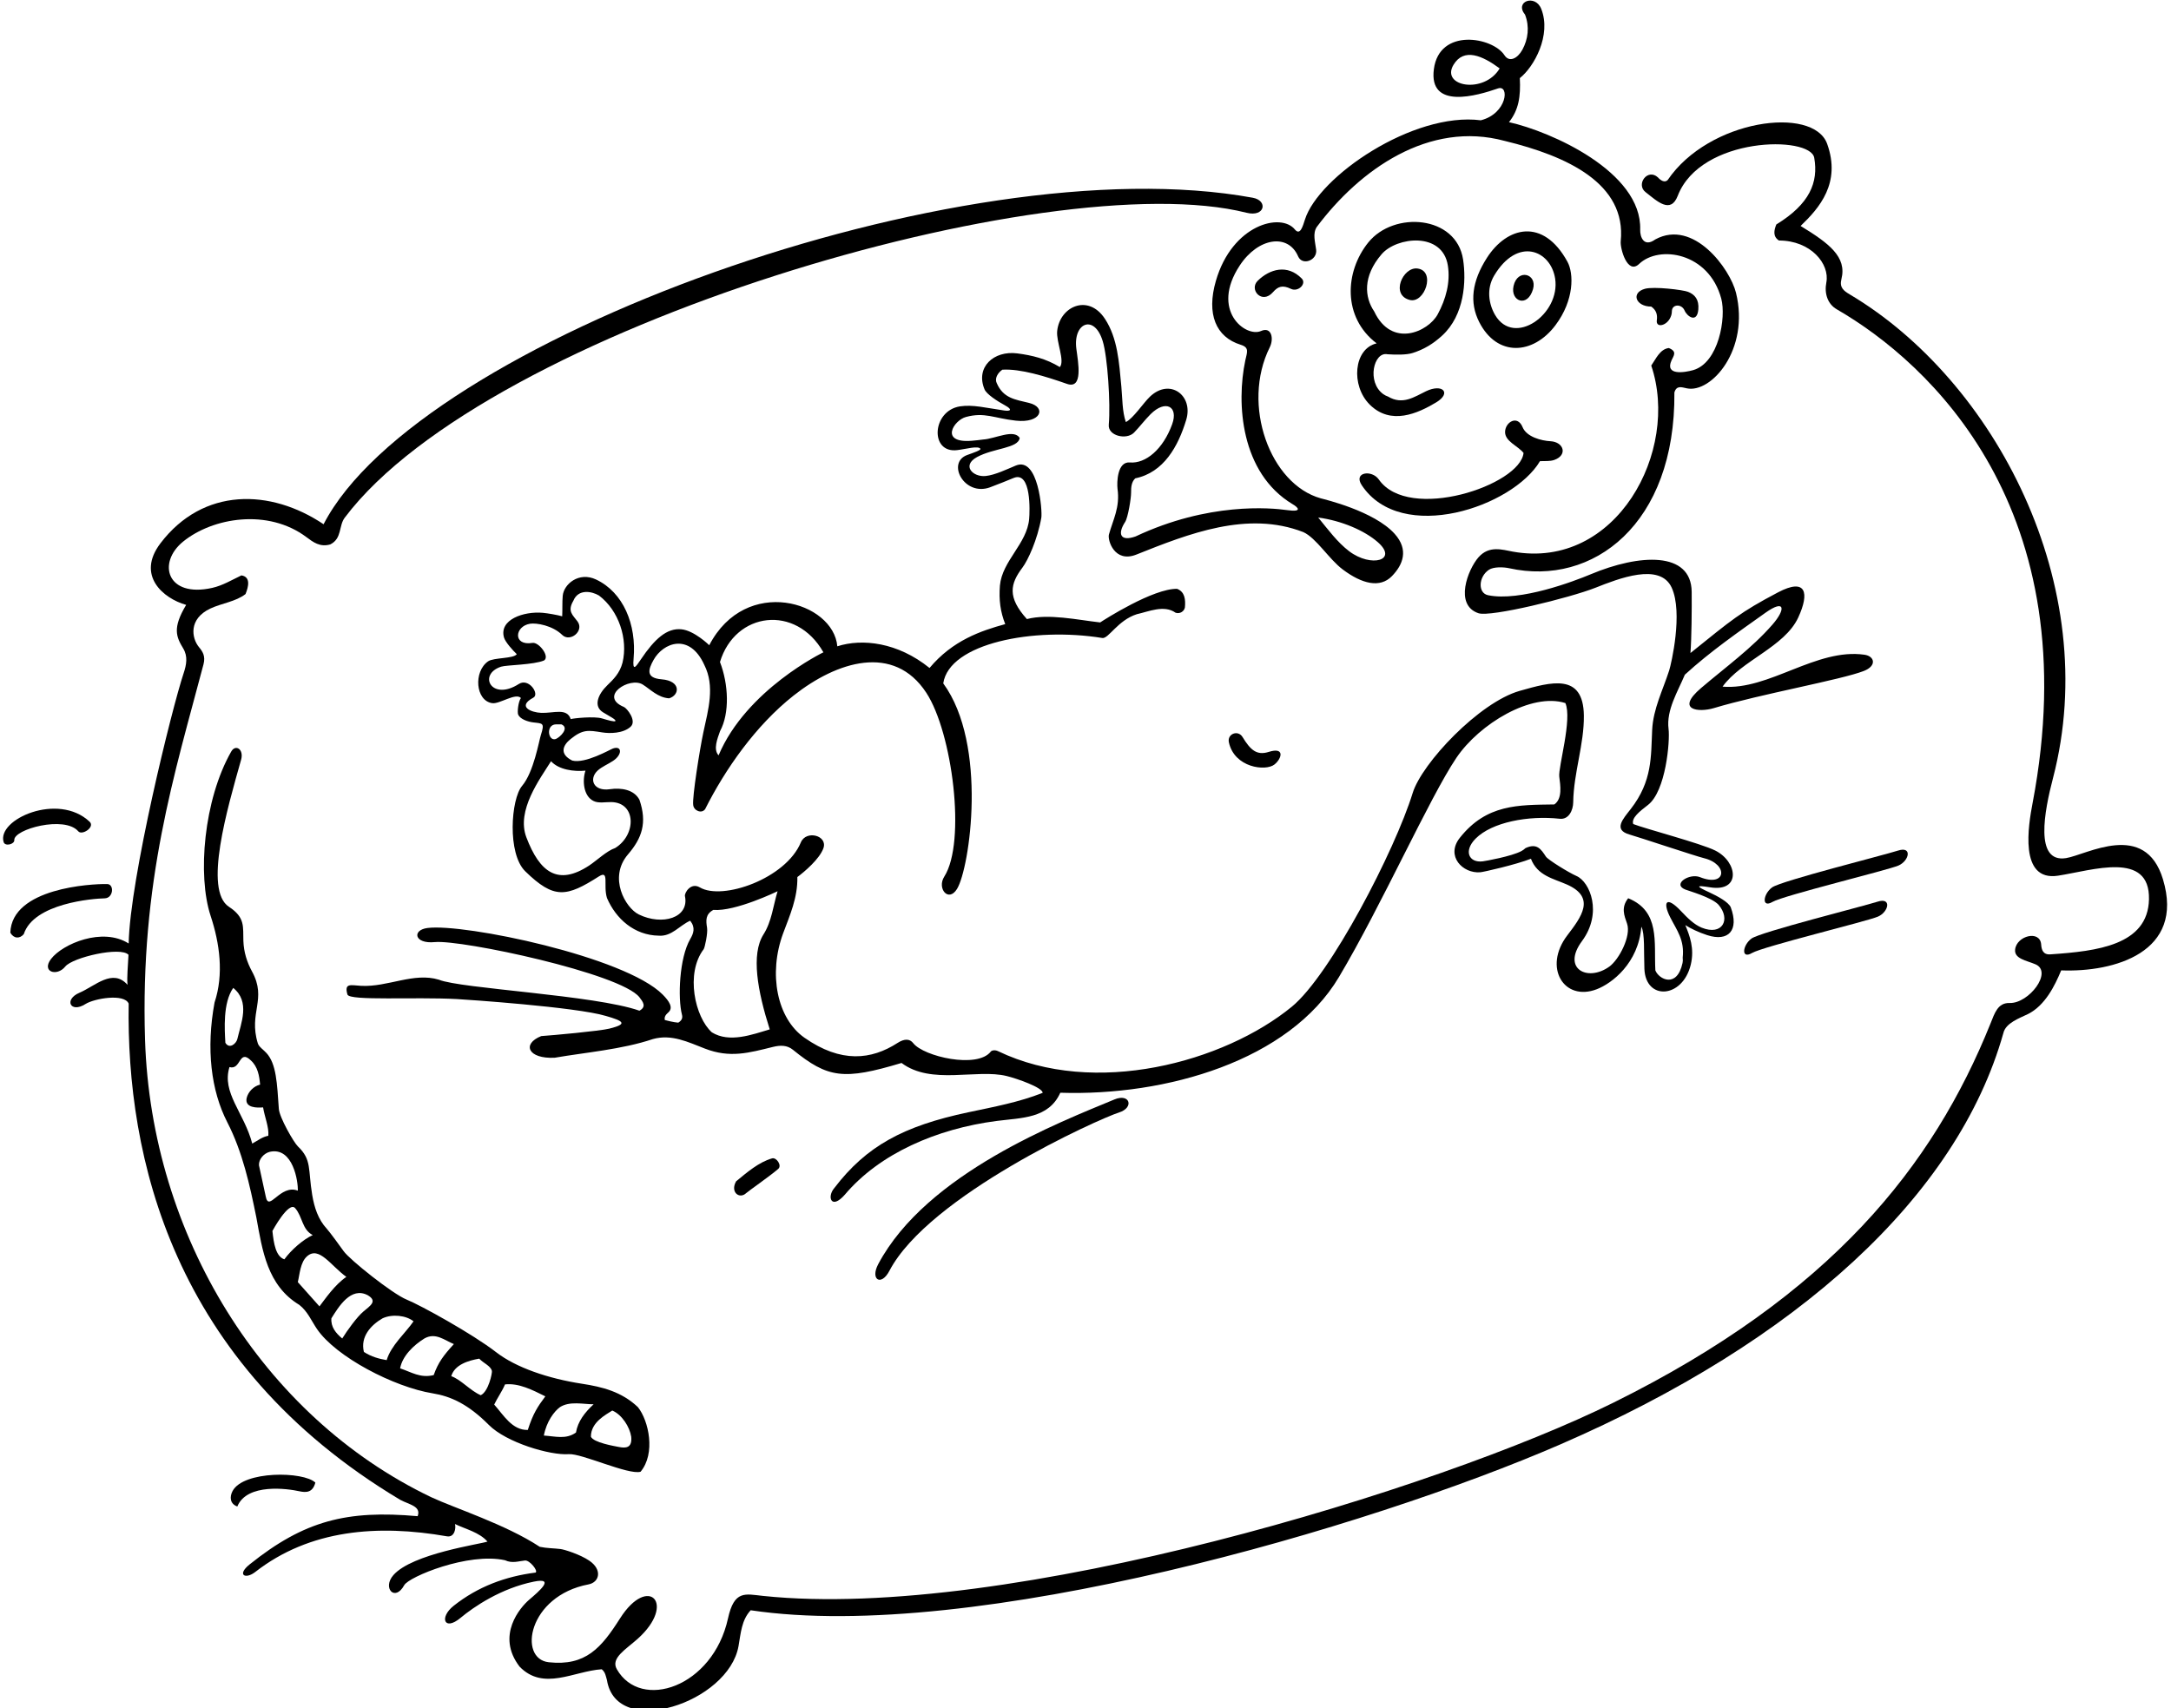 <?xml version="1.0" encoding="UTF-8"?>
<svg xmlns="http://www.w3.org/2000/svg" xmlns:xlink="http://www.w3.org/1999/xlink" width="521pt" height="410pt" viewBox="0 0 521 410" version="1.1">
<g id="surface1">
<path style=" stroke:none;fill-rule:nonzero;fill:rgb(0%,0%,0%);fill-opacity:1;" d="M 3.43 201.625 C 3.254 199.02 15.508 195.672 18.793 199.523 C 19.68 200.566 22.883 198.508 21.504 197.211 C 13.93 190.062 -0.859 196.676 0.879 202.117 C 1.227 203.207 3.496 202.617 3.43 201.625 "/>
<path style=" stroke:none;fill-rule:nonzero;fill:rgb(0%,0%,0%);fill-opacity:1;" d="M 25.715 212.172 C 21.844 212.098 2.836 213.129 2.477 223.844 C 3.281 225.277 4.715 225.367 5.703 224.199 C 8.102 216.766 22.359 215.652 25.117 215.602 C 27.219 215.562 27.477 212.207 25.715 212.172 "/>
<path style=" stroke:none;fill-rule:nonzero;fill:rgb(0%,0%,0%);fill-opacity:1;" d="M 519.074 211.039 C 514.785 196.805 500.73 205.168 495.805 205.949 C 488.172 207.156 490.621 194.645 492.688 186.723 C 504.699 140.617 478.672 91.289 443.879 70.641 C 442.395 69.762 441.406 68.969 441.906 66.988 C 443.258 61.648 438.945 58.398 432.109 54.23 C 436.605 49.938 441.867 43.914 438.48 34.516 C 435.164 25.32 410.121 28.621 400.211 43.211 C 399.492 43.926 398.508 43.297 397.879 42.582 C 395.398 40.293 392.523 44.254 394.891 46.102 C 397.672 48.273 400.914 51.438 402.629 46.992 C 408.137 32.711 434.438 32.492 435.383 37.871 C 436.418 43.777 434.293 48.969 426.285 53.871 C 425.746 55.215 425.387 56.738 426.91 57.723 C 434.574 57.723 439.148 63.352 438.289 67.789 C 437.773 70.441 438.586 72.961 440.797 74.238 C 462.977 87.047 501.223 122.145 487.781 192.754 C 486.797 197.93 484.426 211.633 493.898 210.164 C 502.211 208.883 515.973 204.141 515.715 215.844 C 515.469 226.855 503.199 228.285 492.141 229.039 C 490.328 229.215 489.926 227.98 489.844 226.703 C 489.602 223.113 483.93 224.586 483.59 227.898 C 483.359 230.113 486.289 230.508 488.465 231.43 C 492.727 233.242 486.895 240.867 482.27 240.723 C 479.426 240.633 478.676 243.188 477.691 245.625 C 463.938 279.824 439.488 310.785 387.066 336.703 C 345.438 357.289 241.758 389.172 183.113 383.02 C 178.82 382.57 176.211 381.574 174.703 388.438 C 171.078 404.957 153.777 410.703 148.02 400.602 C 146.504 397.941 150.188 395.871 153.035 393.316 C 162.434 384.883 155.57 377.766 148.801 388.414 C 144.324 395.449 140.582 399.906 131.691 398.941 C 124.254 398.137 126.703 383.016 141.223 380.258 C 143.852 379.758 144.629 376.738 141.406 374.555 C 139.172 373.039 135.406 371.875 134.512 371.77 C 132.871 371.57 131.215 371.594 129.527 371.234 C 121.375 365.859 109.102 361.961 103.453 359.316 C 62.863 339.867 36.289 296.324 34.809 249.574 C 33.598 211.512 41.938 185.625 48.84 159.426 C 49.363 157.438 48.598 156.332 47.75 155.309 C 45.98 153.168 45.191 148.531 50.488 146.047 C 53.203 144.773 56.57 144.406 58.922 142.574 C 59.664 140.762 60.18 138.453 57.938 138.094 C 55.652 139.176 53.457 140.523 50.938 141.09 C 40.051 143.543 37.656 135.094 43.949 129.98 C 51.109 124.168 64.336 122.023 73.52 128.898 C 75.148 130.117 76.793 131.379 79.262 130.66 C 82.129 129.227 81.234 126.18 82.758 124.207 C 117.047 78.719 252.09 39.188 299.148 51.062 C 303.574 52.176 304.348 48.141 300.656 47.461 C 230.621 34.594 100.363 81.859 77.652 125.82 C 64.93 117.277 48.773 116.906 38.512 130.383 C 32.648 138.086 39.137 143.625 44.676 145.176 C 41.305 150.777 42.32 152.879 43.98 155.648 C 45.102 157.523 44.758 159.523 44.078 161.547 C 41.27 169.926 31.184 210.863 30.879 226.441 C 24.621 222.445 15.031 226.52 12.254 230.141 C 9.875 233.246 13.652 234.461 15.664 231.969 C 17.434 229.773 28.953 227.09 30.836 229.152 C 30.723 231.727 30.41 234.66 30.609 236.363 C 27.043 232.32 22.82 236.664 19.082 238.254 C 15.254 239.879 16.906 243.266 20.508 240.969 C 22.57 239.652 29.805 238.359 30.879 240.867 C 30.32 277.285 41.059 327.078 96.02 359.945 C 98.168 361.109 101.125 361.469 100.23 363.887 C 83.234 362.375 73.043 364.941 59.914 375.453 C 56.762 377.977 58.871 379.133 61.258 377.273 C 74.336 367.082 90.656 365.809 107.309 368.727 C 109.102 368.996 109.461 366.754 109.188 365.77 C 111.789 367.023 115.016 367.738 116.984 369.98 C 115.281 370.605 98.953 372.867 94.41 378.023 C 91.695 381.105 94.766 384.539 97.012 380.441 C 98.117 378.43 112.402 372.508 121.195 374.461 C 122.938 375.281 124.508 374.664 125.996 374.523 C 127.113 374.418 129.172 376.969 128.543 377.418 C 121.289 378.336 114.66 380.801 108.863 385.398 C 105.359 388.18 106.605 391.551 110.488 388.316 C 113.734 385.609 120.219 381.203 128.098 379.598 C 133.387 378.516 129.348 381.922 126.984 383.945 C 124.887 385.738 118.949 392.516 124.691 399.996 C 130.426 405.91 137.684 401.07 144.402 400.625 C 145.297 401.34 145.387 402.324 145.656 403.223 C 147.957 417.484 174.816 408.664 177.23 395.074 C 177.773 392.023 177.945 388.828 180.152 386.465 C 233.637 394.449 328.465 366.605 374.371 346.695 C 431.324 321.996 469.73 287.129 480.777 247.93 C 481.34 245.516 484.59 244.383 486.676 243.375 C 490.797 241.312 493.125 236.566 494.648 232.891 C 507.363 233.387 524.359 228.57 519.074 211.039 "/>
<path style=" stroke:none;fill-rule:nonzero;fill:rgb(0%,0%,0%);fill-opacity:1;" d="M 54.559 269.371 C 58.195 276.438 59.93 284.324 61.523 292.207 C 62.957 300.094 64.121 308.516 71.828 313.172 C 73.84 314.746 74.723 316.992 76.074 318.973 C 80.652 325.684 94.559 332.891 103.824 334.402 C 108.113 335.098 112.309 336.949 117.324 341.996 C 121.512 346.211 132.023 349.332 136.5 349 C 139.543 348.773 150.789 354.047 153.723 353.223 C 157.395 348.836 155.691 340.996 153.094 337.723 C 149.172 333.996 144.512 332.844 139.672 332.102 C 131.605 330.867 123.809 328.219 119.055 324.523 C 113.434 320.16 100.938 313.258 97.598 311.91 C 94.176 310.527 83.949 302.355 82.473 300.289 C 81.801 299.344 79.16 295.699 78.41 294.887 C 76.359 292.668 75.43 289.82 74.922 286.777 C 73.891 280.586 74.863 278.359 71.496 275.145 C 70.5 274.195 67.066 268.207 66.918 266.145 C 66.484 260.004 66.336 255.32 63.934 252.719 C 63.18 251.898 62.133 251.246 61.871 250.402 C 59.59 242.98 64.148 239.879 60.484 233.156 C 59.27 230.926 58.5 228.512 58.406 225.812 C 58.285 222.441 58.902 220.219 54.938 217.629 C 48.828 213.633 54.531 194.121 57.859 182.348 C 58.574 179.816 56.531 178.539 55.488 180.375 C 48.883 191.965 47.344 210.113 50.551 219.824 C 52.719 226.391 53.754 233.801 51.488 240.598 C 49.445 251.684 50.617 261.719 54.559 269.371 Z M 146.934 338.531 C 149.262 339.516 151.121 342.473 151.48 344.801 C 151.754 347.543 150.184 347.602 148.512 347.273 C 147.453 347.066 142.43 346.234 141.805 344.801 C 141.805 341.309 145.434 339.516 146.934 338.531 Z M 134.367 337.723 C 136.695 336.199 140.035 337.031 142.453 337.031 C 140.348 338.977 138.668 341.129 138.219 343.816 C 135.801 345.52 133.293 344.715 130.516 344.535 C 131.141 341.172 133 338.73 134.367 337.723 Z M 121.195 332.258 C 124.512 331.898 127.758 333.582 130.871 335.125 C 129.016 337.613 127.938 339.223 126.66 343.191 C 122.898 343.281 120.84 339.605 118.598 337.098 C 119.293 335.598 120.48 333.961 121.195 332.258 Z M 115.016 326.078 C 115.938 327.133 117.793 327.801 118.051 329.051 C 118.145 329.496 117.254 333.961 115.371 334.855 C 112.863 333.781 110.621 331.094 108.293 330.285 C 109.102 327.512 112.414 326.523 115.016 326.078 Z M 108.922 322.582 C 106.48 325.246 105.156 326.973 104.082 330.02 C 100.855 330.824 98.684 329.281 96.02 328.406 C 96.555 325.449 99.242 322.852 101.844 321.238 C 104.531 319.715 106.66 321.664 108.922 322.582 Z M 99.242 317.117 C 97.273 319.984 93.867 322.852 92.793 326.434 C 90.957 326.121 89.117 325.629 87.328 324.465 C 86.43 320.789 89.031 318.012 91.809 316.398 C 94.137 315.324 97.453 315.684 99.242 317.117 Z M 88.27 310.867 C 90.672 312.301 88.84 313.383 87.184 314.789 C 85.691 316.051 83.355 319.254 82.129 321.238 C 80.605 319.984 79.352 318.461 79.531 316.398 C 81.234 313.688 84.207 308.688 88.27 310.867 Z M 83.117 306.453 C 80.34 308.336 78.008 311.785 76.664 313.531 L 71.469 307.707 C 71.938 305.809 72.055 302.945 73.688 301.512 C 76.578 298.973 79.34 303.73 83.117 306.453 Z M 75.051 296.418 C 72.723 297.492 69.855 300.004 68.242 302.242 C 66.18 301.547 65.688 298.434 65.375 295.434 C 65.375 295.434 69.316 288.129 70.84 289.969 C 72.633 292.027 72.453 295.074 75.051 296.418 Z M 71.469 285.758 C 67.191 284.121 64.5 291.133 63.762 287.102 L 62.148 279.664 C 62.059 278.23 63.316 276.797 64.746 276.438 C 70.344 275.195 71.578 283.684 71.469 285.758 Z M 60.18 254.484 C 61.883 256.008 62.238 258.25 62.418 260.309 C 60.895 260.668 59.551 262.012 59.191 263.535 C 58.676 265.953 61.801 265.895 63.137 265.773 C 63.492 268.016 64.59 270.57 64.391 272.586 C 62.957 272.855 61.926 273.684 60.535 274.465 C 58.578 267.023 53.148 262.258 55.07 256.098 C 57.848 256.906 57.312 251.707 60.18 254.484 Z M 55.969 237.105 C 60.09 240.418 57.848 245.527 56.953 249.379 C 56.707 250.453 55.07 251.887 54.086 250.273 C 53.906 247.141 53.457 240.688 55.969 237.105 "/>
<path style=" stroke:none;fill-rule:nonzero;fill:rgb(0%,0%,0%);fill-opacity:1;" d="M 71.793 357.895 C 73.551 358.285 75.051 358.199 75.68 355.824 C 72.859 353.105 58.422 352.926 55.809 357.859 C 55.074 359.25 55.164 360.926 56.953 361.559 C 59.285 355.875 69.137 357.305 71.793 357.895 "/>
<path style=" stroke:none;fill-rule:nonzero;fill:rgb(0%,0%,0%);fill-opacity:1;" d="M 291.785 67.426 C 289.492 75.367 291.773 80.906 297.754 82.746 C 299.898 83.406 299.262 84.566 298.852 86.496 C 296.664 96.781 297.723 113.48 310.16 120.98 C 311.586 121.797 312.625 122.961 308.871 122.426 C 304.922 121.863 290.008 120.512 272.5 128.754 C 268.871 130.027 268.117 128.172 270.012 125.27 C 270.684 124.242 271.461 119.594 271.441 118.184 C 271.422 116.906 271.547 115.652 272.441 114.801 C 279.289 113.402 282.758 107.102 284.676 100.738 C 286.434 94.902 280.73 90.648 275.949 95.215 C 274.383 96.711 271.922 100.461 270.18 101.293 C 269.297 98.723 269.367 95.594 269.102 92.75 C 268.559 86.961 268.215 81.16 265.16 76.512 C 261.152 70.41 254.316 73.559 253.703 79.445 C 253.438 81.992 255.613 86.629 254.34 88.098 C 251.035 86.086 247.73 85.285 244.148 84.816 C 238.48 84.07 234.047 88.137 236.27 93.445 C 236.746 94.586 239.176 96.195 241.25 97.328 C 242.969 98.266 242.594 98.754 241.008 98.523 C 236.598 97.891 233.465 97.055 230.383 97.527 C 223.625 98.574 223.086 108.848 229.707 108.031 C 231.941 107.758 234.742 106.91 235.301 107.723 C 235.344 108.066 233.852 108.574 232.117 109.199 C 227.074 111.02 231.406 119.223 237.586 116.957 C 239.672 116.191 241.703 115.336 243.254 114.711 C 247.547 112.965 247.129 122.844 246.98 124.539 C 246.461 130.508 240.508 134.578 239.961 140.535 C 239.691 144.031 240.074 146.832 241.238 149.789 C 235.383 151.395 228.613 153.699 223.07 160.316 C 215.414 154.133 206.887 153.195 200.941 155.117 C 200.023 144.41 178.98 138.004 170.207 154.852 C 170.207 154.852 166.629 151.336 163.52 151.031 C 160.035 150.688 157.094 153.352 153.812 158.234 C 152.566 160.09 151.762 161.277 152.051 158.062 C 152.781 149.891 149.594 142.156 143.027 139.074 C 138.922 137.148 135.281 140.184 135.039 143.031 C 134.91 144.5 134.996 146.348 134.918 147.914 C 133.723 147.578 131.465 147.184 130.246 147.074 C 125.691 146.672 119.715 148.695 120.953 153.012 C 121.262 154.094 123.07 156.105 124.016 157 C 123.289 158.113 118.477 157.785 117.137 158.719 C 113.59 161.184 114.102 168.203 118.141 168.762 C 119.91 169.008 123.77 166.188 125.012 167.523 C 124.375 168.375 124.094 170.945 124.355 171.523 C 124.84 172.578 126.586 173.215 128.008 173.383 C 130.223 173.652 130.766 173.438 129.793 176.422 C 129.355 177.762 128.094 185.312 125.285 188.621 C 122.613 191.773 121.695 204.871 126.051 209.113 C 132.992 215.879 135.934 215.309 143.773 210.312 C 146.273 208.77 144.727 212.426 145.656 215.512 C 147.809 220.527 152.242 224.469 158.066 224.559 C 161.203 224.828 163.129 222.051 165.637 220.977 C 166.949 222.66 166.426 224.027 165.637 225.387 C 163.008 229.922 162.637 239.574 163.652 243.5 C 163.836 244.199 163.73 244.859 162.77 245.438 C 161.605 245.348 160.262 244.988 159.547 244.809 C 159.352 243.98 159.844 243.469 160.395 242.973 C 161.645 241.848 160.609 240.285 159.027 238.691 C 150.023 229.617 111.41 221.578 102.586 222.719 C 98.848 223.199 99.375 226.59 104.328 226.105 C 110.758 225.477 148.977 233.621 153.453 239.344 C 154.258 240.418 155.242 241.582 153.453 242.57 C 142.789 238.805 110.535 237.281 105.336 235.133 C 99.297 233.285 93.098 236.938 86.672 236.602 C 84.254 236.477 82.527 235.805 83.387 238.715 C 84.055 240.246 99.406 239.227 109.641 239.777 C 111.688 239.887 138.219 241.672 145.387 243.824 C 149.711 245.059 150.688 245.762 146.262 246.867 C 143.922 247.453 132.574 248.48 129.887 248.66 C 125.176 250.547 126.707 254.168 133.113 253.859 C 140.281 252.605 149.242 251.887 156.68 249.379 C 161.164 248.121 165.113 250.102 169.184 251.672 C 175.199 253.996 179.703 252.688 185.496 251.262 C 187.234 250.832 188.871 250.801 190.273 251.938 C 198.715 258.797 202.484 259.273 216.352 255.113 C 223.516 260.488 234.344 256.461 241.609 258.254 C 244.035 258.852 250.219 261.004 250.219 262.281 C 244.57 264.531 238.453 265.66 232.395 266.945 C 216.758 270.254 207.902 275.066 200.223 285.129 C 198.406 287.207 199.457 290.465 202.73 286.742 C 211.051 276.879 224.754 270.895 239.203 269.027 C 245.156 268.258 251.66 268.477 254.453 262.258 C 279.887 263.09 309.395 254.551 321.316 234.504 C 331.578 217.258 343.047 191.461 349.504 181.883 C 355.035 173.688 367.566 166.164 375.66 168.738 C 377.355 172.566 373.918 184.086 374.195 186.402 C 374.445 188.465 375.012 191.648 373.016 193.066 C 364.344 193.199 356.758 192.969 350.336 201.07 C 346.855 205.457 351.055 209.707 355.254 209.344 C 356.062 209.277 363.797 207.512 367.395 206.102 C 368.953 210.18 372.789 210.855 376.016 212.281 C 383.082 215.398 379.449 220.121 376.117 224.496 C 370.262 232.191 375.328 240.43 383.172 237.426 C 386.848 236.016 393.195 231.18 393.895 222.41 C 394.754 223.969 394.469 228.598 394.625 232.531 C 394.934 240.188 403.789 239.656 405.754 231.523 C 406.691 227.633 405.492 224.59 404.445 222.027 C 405.68 222.824 407.641 223.77 409.695 224.434 C 414.812 226.09 417.402 223.27 415.34 217.73 C 414.77 216.473 412.203 215.086 410.195 214.156 C 407.137 212.746 406.734 212.367 410.371 212.957 C 417.859 214.168 417.059 206.848 411.625 204.129 C 408.223 202.422 394.633 198.844 391.945 197.77 C 391.445 196.32 393.48 194.734 395.477 193.195 C 399.785 189.871 400.793 177.863 400.422 174.934 C 399.848 170.402 402.664 165.941 404.332 161.93 C 410.516 156.285 417.145 151.715 423.688 147.055 C 428.387 143.711 428.605 146.18 425.34 149.922 C 420.414 155.566 414.148 160.09 408.238 165.121 C 401.949 170.48 407.715 171.023 411.273 169.953 C 422.43 166.594 441.863 163.148 447.273 161.039 C 450.461 159.801 449.875 157.484 447.449 157.137 C 435.859 155.473 424.543 165.727 413.383 164.797 C 417.887 158.504 428.266 155.293 431.547 148.199 C 434.281 142.293 433.473 138.598 426.707 142.16 C 417.473 147.031 415.758 148.637 405.676 156.73 C 405.945 153.371 406.016 146.27 405.973 142.039 C 405.867 132.238 393.422 132.922 381.711 137.84 C 377.785 139.484 364.77 144.438 357.105 142.852 C 354.617 142.34 354.785 138.426 357.32 136.742 C 358.414 136.016 360.77 136.066 362.188 136.379 C 382.246 140.824 402.102 125.809 401.824 94.191 C 402.332 92.434 403.559 92.938 404.824 93.203 C 410.645 94.426 419.961 83.938 416.609 70.277 C 415.191 64.508 406.406 52.488 397.254 57.453 C 394.512 59.449 393.555 56.883 393.613 55.121 C 394.051 41.184 372.059 31.512 362.129 29.32 C 364.461 26.363 364.953 23.207 364.73 18.746 C 368.098 16.109 372.379 8.445 369.867 2.129 C 368.434 -1.484 363.371 0.336 365.984 3.516 C 367.094 6.391 366.727 9.41 365.336 11.945 C 364.199 14.02 362.211 15.059 361.047 13.258 C 358.215 8.883 345.402 6.602 344.102 16.605 C 342.82 26.41 354.5 22.953 359.48 21.227 C 362.328 20.238 361.699 27.277 355.367 28.871 C 339.145 26.789 316.383 42.371 313.152 52.727 C 312.656 54.246 312.047 56.566 310.789 55.125 C 307.449 50.91 295.695 53.879 291.785 67.426 Z M 348.812 15.555 C 351.328 11.363 355.816 13.402 359.891 16.418 C 356.195 22.641 345.672 20.793 348.812 15.555 Z M 172.781 158.883 C 176.422 146.828 191.008 144.953 197.602 156.555 C 197.602 156.555 179.121 165.469 172.445 181.281 C 171.102 179.848 172.18 177.25 172.805 175.461 C 175.137 171.156 174.844 164.215 172.781 158.883 Z M 129.906 171.09 C 127.445 171 124.023 169.57 127.992 167.438 C 129.562 166.594 126.91 162.613 124.5 164.16 C 117.934 168.363 114.602 161.852 120.258 160.004 C 121.535 159.59 128.074 159.578 130.582 158.504 C 132.016 157.516 129.273 154.051 127.789 154.297 C 123.035 155.086 123.48 150.285 127.211 149.695 C 128.723 149.457 132.594 150.105 134.914 152.379 C 136.789 154.219 140.266 151.453 138.602 149.156 C 137.477 147.609 136.082 146.746 137.594 144.188 C 138.758 141.32 141.961 141.859 143.754 142.934 C 148.504 146.52 150.742 153.371 149.398 159.016 C 148.73 161.59 147.223 163.031 145.738 164.473 C 143.535 166.605 142.309 169.477 144.723 170.961 C 146.23 171.887 147.934 172.719 147.676 173.055 C 147.492 173.285 146.027 172.895 144.461 172.422 C 142.617 171.863 137.629 172.371 136.965 172.59 C 136.043 169.824 132.898 171.195 129.906 171.09 Z M 133.383 177.363 C 131.5 177.988 130.941 173.938 133.383 173.848 L 134.727 173.848 C 136.719 174.676 134.457 176.914 133.383 177.363 Z M 141.402 207.719 C 133.898 212.66 129.52 209.387 126.316 200.953 C 123.863 194.5 129.598 186.922 132.238 182.695 C 134.121 184.777 137.816 185.227 140.504 184.957 C 139.699 187.309 140.012 191.07 142.43 192.234 C 143.66 192.852 145.297 192.469 146.711 192.5 C 152.719 192.621 152.746 200.379 147.629 203.527 C 145.613 204.199 143.215 206.523 141.402 207.719 Z M 184.723 247.051 C 180.512 248.305 175.047 250.363 170.836 247.766 C 166.777 244.141 164.445 233.625 168.867 227.816 C 169.141 227.461 169.891 223.953 169.684 222.676 C 169.395 220.926 169.277 219.41 171.191 218.379 C 176.457 218.824 186.605 213.898 186.605 213.898 C 185.566 217.309 185.203 221.148 183.23 224.25 C 180.176 229.047 181.809 237.91 184.723 247.051 Z M 311.527 61.531 C 312.531 63.863 316.176 62.473 315.852 59.938 C 315.613 58.055 314.98 56.062 315.984 54.496 C 326.289 40.699 342.934 28.895 361.121 33.824 C 376.031 37.438 390.352 44.035 388.945 57.91 C 388.773 59.617 390.539 66.043 393.367 63.34 C 398.148 58.77 410.086 60.574 413.07 71.664 C 414.289 76.195 412.473 87.086 406.324 88.832 C 404.273 89.41 399.453 90.203 401.145 86.473 C 401.656 85.336 402.543 84.355 400.48 83.527 C 398.328 83.797 397.344 86.219 396.27 87.738 C 403.203 108.234 387.879 136.859 363.055 132.391 C 360.527 131.934 357.371 130.852 354.816 133.746 C 352.258 136.656 348.934 145.211 354.809 147.176 C 357.734 148.152 376.738 143.484 382.902 141.051 C 388.371 138.887 398.367 134.91 401.176 141.039 C 403.934 147.055 401.07 159.352 400.57 160.914 C 399.047 165.652 396.734 170.109 396.488 175.191 C 396.184 181.512 396.582 187.441 391.348 194.164 C 389.488 196.555 387.051 199.164 391.086 200.297 C 393.168 200.883 406.797 205.438 408.934 205.965 C 414.828 207.414 414.312 213.039 407.965 210.516 C 405.41 209.5 401.238 212.203 404.426 213.484 C 405.316 213.844 410.691 215.328 412.395 217.121 C 415.43 220.621 413.371 224.672 408.359 222.633 C 406.594 221.914 405.004 220.359 403.406 218.66 C 399.879 214.91 398.945 216.465 400.824 220.164 C 402.422 223.309 404.289 225.578 403.816 229.848 C 403.879 230.328 403.859 230.746 403.781 231.109 C 402.43 237.324 398.066 235.008 397.254 232.891 C 396.895 226.082 398.441 218.715 390.734 215.578 C 388.98 217.805 389.777 219.711 390.469 221.691 C 391.488 224.621 388.551 230.301 386.207 231.988 C 381.016 235.727 374.727 232.527 379.641 225.875 C 384.629 219.121 381.594 211.668 378.328 210.238 C 376.461 209.422 371.496 206.359 370.984 205.582 C 369.852 203.867 368.871 202.254 366.094 203.547 C 365.77 203.852 365.434 204.086 365.09 204.27 C 362.68 205.547 356.465 206.645 355.836 206.723 C 352.539 207.137 351.145 204.266 354.117 201.27 C 358.043 197.316 366.785 195.676 374.312 196.504 C 376.488 196.742 377.52 194.449 377.543 192.551 C 377.637 185.492 380.188 178.609 380.098 171.719 C 379.969 161.43 372.215 163.68 364.699 165.809 C 354.984 168.566 341.227 183.164 339.02 190.312 C 334.762 204.102 319.27 234.027 310.012 241.613 C 293.762 254.93 262.648 263.422 239.535 252.289 C 238.684 251.879 237.953 252.141 237.781 252.367 C 234.578 256.562 221.633 253.566 219.156 250.355 C 218.324 249.277 217.027 249.258 215.41 250.301 C 209.117 254.359 201.855 255.215 193.043 249.047 C 186.469 244.445 184.34 233.711 187.941 223.988 C 189.543 219.672 191.449 215.48 191.352 210.492 C 193.047 209.242 196.691 206.148 197.602 203.574 C 198.688 200.496 193.438 199.152 192.184 202.184 C 188.586 210.871 173.379 216.18 167.961 212.984 C 165.746 211.68 164.219 214.336 164.375 215.066 C 165.469 220.285 158.922 222.223 153.297 219.469 C 150.109 217.91 145.914 210.641 150.711 205.051 C 154.047 201.168 155.352 197.488 153.453 191.945 C 152.168 189.52 149.16 189.008 146.355 189.41 C 142.383 189.984 141.242 186.934 143.445 184.918 C 144.449 184 145.996 183.371 147.09 182.629 C 149.422 181.117 149.27 178.879 147.105 179.637 C 146.363 179.898 140.461 183.344 137.324 182.535 C 134.219 180.984 135.02 178.922 136.926 177.379 C 139.887 174.98 141.191 175.254 144.516 175.777 C 146.277 176.059 149.531 176.07 151.348 174.406 C 152.871 172.973 150.438 169.969 149.742 169.68 C 143.578 167.133 151.102 162.332 154.238 164.285 C 156.082 165.434 157.887 167.43 160.574 167.598 C 163.129 166.844 163.484 163.418 158.789 163.039 C 154.875 162.723 155.594 160.648 156.828 158.41 C 159.145 154.219 165.48 151.785 169.02 159.578 C 171.617 164.723 169.965 170.312 168.797 175.754 C 167.949 179.691 166.086 191.406 166.355 193.199 C 166.488 194.566 168.395 195.371 169.223 194.184 C 174.012 184.66 181.309 174.152 190.441 166.941 C 200.852 158.723 214.52 154.383 222.301 166.273 C 228.547 175.82 231.914 202.074 226.609 210.387 C 224.793 213.23 227.621 216.676 229.668 213.344 C 232.719 208.379 237.102 178.668 226.363 164.012 C 227.789 154.387 248.066 150.434 264.535 153.121 C 266.004 153.359 268.254 148.871 272.801 147.414 C 275.664 146.785 279.34 145.086 282.117 147.055 C 283.191 147.414 284.18 146.695 284.355 145.801 C 284.535 143.922 284.355 142.039 282.477 141.32 C 276.742 141.23 265.094 148.668 264.02 149.387 C 258.465 148.758 251.633 147.234 246.434 148.578 C 241.699 143.316 242.414 140.141 245.375 136.211 C 246.672 134.488 248.969 129.555 249.898 124.258 C 250.176 122.691 249.203 109.504 243.785 111.73 C 241.766 112.562 238.781 114.023 236.52 114.242 C 233.465 114.543 230.73 111.73 234.477 109.691 C 238.488 107.512 244.367 107.625 244.711 105.102 C 243.297 102.883 238.84 105.301 235.973 105.48 C 235.02 105.605 234.09 105.711 233.176 105.785 C 225.371 106.398 228.887 100.863 231.797 100.078 C 236.316 98.859 238.496 100.371 243.785 100.957 C 249.871 101.633 251.207 97.746 246.945 96.699 C 243.602 95.879 240.785 95.598 239.199 91.953 C 238.66 90.875 239.379 89.531 240.543 88.727 C 244.844 88.457 250.891 90.316 256.02 92.121 C 259.996 93.516 258.742 87.031 258.305 83.711 C 257.477 77.434 262.645 75.293 264.637 81.895 C 265.785 85.598 266.539 96.801 266.086 101.93 C 265.844 104.633 270.352 105.645 272.137 103.836 C 273.371 102.586 274.73 100.789 276.113 99.41 C 279.684 95.848 282.859 97.512 281.297 101.816 C 279.109 107.855 274.922 111.316 271.145 110.992 C 268.098 110.727 268.012 115.832 268.184 117.309 C 268.82 121.746 267.105 124.734 266.125 128.27 C 265.746 129.625 267.445 135.199 272.715 133.094 C 285.277 128.078 299.41 122.508 312.762 127.703 C 315.848 129.078 318.93 134.195 322.215 136.66 C 326.879 140.164 331.184 141.199 334.027 138.281 C 336.688 135.551 338.129 131.965 334.707 128.137 C 329.789 122.637 317.754 119.824 316.961 119.602 C 304.812 116.215 297.832 97.18 304.723 83.34 C 305.742 81.293 305.164 78.312 302.621 79.441 C 298.957 81.066 290.371 74.527 297.535 63.688 C 301.949 57.008 309.129 55.949 311.527 61.531 Z M 316.344 124.207 C 322.055 124.98 327.453 127.352 330.586 130.066 C 335.695 134.492 329.059 136.301 323.777 132.297 C 320.953 130.156 318.711 127.09 316.344 124.207 "/>
<path style=" stroke:none;fill-rule:nonzero;fill:rgb(0%,0%,0%);fill-opacity:1;" d="M 185.277 278.012 C 182.102 278.914 179.277 281.367 176.656 283.516 C 175.168 286.121 177.461 287.879 179.066 286.352 C 179.523 285.914 184.98 282.105 186.773 280.527 C 187.703 279.711 186.336 277.711 185.277 278.012 "/>
<path style=" stroke:none;fill-rule:nonzero;fill:rgb(0%,0%,0%);fill-opacity:1;" d="M 267.453 263.867 C 254.438 269.289 222.371 281.586 210.77 303.375 C 208.773 307.125 211.457 308.781 213.422 305.031 C 222.887 286.922 263.723 268.512 268.52 267.008 C 272.254 265.836 271.152 262.324 267.453 263.867 "/>
<path style=" stroke:none;fill-rule:nonzero;fill:rgb(0%,0%,0%);fill-opacity:1;" d="M 304.48 180.457 C 301.578 181.379 300.074 179.977 298.184 176.883 C 297.094 175.102 294.477 176.133 294.906 178.145 C 296.227 184.258 303.727 185.152 305.828 183.492 C 307.625 182.074 308.406 179.211 304.48 180.457 "/>
<path style=" stroke:none;fill-rule:nonzero;fill:rgb(0%,0%,0%);fill-opacity:1;" d="M 305.5 70.113 C 306.711 68.723 307.793 68.359 309.797 69.324 C 311.547 70.168 313.613 68.086 312.395 66.848 C 308.957 63.34 304.723 64.551 301.84 67.371 C 299.664 69.5 302.848 73.156 305.5 70.113 "/>
<path style=" stroke:none;fill-rule:nonzero;fill:rgb(0%,0%,0%);fill-opacity:1;" d="M 330.367 82.41 C 324.832 83.695 324.125 92.562 328.723 97.117 C 333.793 102.141 340.238 99.227 344.66 96.57 C 348.418 94.312 346.184 91.992 342.219 93.898 C 339.387 95.262 336.621 97.266 333.102 95.176 C 332.695 95.043 332.309 94.84 331.957 94.59 C 327.934 91.695 329.66 84.316 332.98 85.023 C 334.914 85.152 337.516 85.207 339.062 84.703 C 341.824 83.801 343.934 82.512 346.09 80.539 C 351.465 75.629 351.906 67.441 351.113 62.27 C 349.488 51.684 334.5 50.559 328.348 58.211 C 322.711 65.23 322.145 76.152 330.367 82.41 Z M 331.566 61.008 C 335.16 56.828 346.184 55.551 347.461 63.742 C 348.086 67.73 347.008 71.77 345.02 75.438 C 342.75 79.625 333.984 83.645 329.785 74.746 C 327.469 71.352 326.98 66.344 331.566 61.008 "/>
<path style=" stroke:none;fill-rule:nonzero;fill:rgb(0%,0%,0%);fill-opacity:1;" d="M 330.895 115.082 C 329.219 112.676 324.688 113.293 326.812 116.477 C 336.297 130.699 363.059 121.676 369.566 110.68 C 370.699 110.617 371.949 110.758 373.004 110.383 C 376.266 109.223 375.289 106.059 372.051 105.891 C 369.949 105.781 366.355 104.879 365.395 102.523 C 364.172 99.527 361.273 101.277 361.191 103.613 C 361.109 105.93 364.301 107.016 365.625 108.707 C 364.82 116.465 338.07 125.391 330.895 115.082 "/>
<path style=" stroke:none;fill-rule:nonzero;fill:rgb(0%,0%,0%);fill-opacity:1;" d="M 338.324 71.992 C 341.895 72.902 344.652 64.969 340.129 64.438 C 336.684 64.031 333.609 70.793 338.324 71.992 "/>
<path style=" stroke:none;fill-rule:nonzero;fill:rgb(0%,0%,0%);fill-opacity:1;" d="M 373.266 78.07 C 377.828 72.012 377.695 65.625 376.156 62.816 C 370.305 52.133 361.602 54.422 356.828 61.891 C 353.23 67.523 352.586 72.594 354.996 77.316 C 359.273 85.699 367.906 85.191 373.266 78.07 Z M 358.57 66.145 C 364.199 56.723 372.141 60.055 373.203 66.848 C 374.535 75.379 363.344 83.344 358.797 75.598 C 357.273 73.004 356.672 69.324 358.57 66.145 "/>
<path style=" stroke:none;fill-rule:nonzero;fill:rgb(0%,0%,0%);fill-opacity:1;" d="M 367.895 69.41 C 368.984 65.688 364.16 64.348 363.219 68.656 C 362.422 72.305 366.566 73.953 367.895 69.41 "/>
<path style=" stroke:none;fill-rule:nonzero;fill:rgb(0%,0%,0%);fill-opacity:1;" d="M 396.27 73.582 C 397.434 74.391 397.789 75.465 397.613 76.809 C 397.32 78.668 399.668 78.309 400.707 76.508 C 401.016 75.969 401.215 75.387 401.219 74.727 C 401.219 72.961 403.562 72.867 404.266 74.52 C 404.895 75.996 407.273 77.617 407.566 74.277 C 407.777 71.891 406.723 70.676 405.09 70.035 C 403.887 69.562 396.902 68.711 394.746 69.312 C 391.324 70.27 392.551 73.582 396.27 73.582 "/>
<path style=" stroke:none;fill-rule:nonzero;fill:rgb(0%,0%,0%);fill-opacity:1;" d="M 450.566 216.406 C 447.094 217.527 422.453 223.688 420.324 225.254 C 418.184 226.832 417.75 230.293 420.438 228.727 C 423.125 227.156 448.102 221.109 450.676 219.988 C 453.254 218.871 454.039 215.285 450.566 216.406 "/>
<path style=" stroke:none;fill-rule:nonzero;fill:rgb(0%,0%,0%);fill-opacity:1;" d="M 455.492 204.141 C 452.02 205.262 427.383 211.422 425.254 212.988 C 423.109 214.57 422.676 218.031 425.363 216.461 C 428.055 214.895 453.027 208.848 455.605 207.727 C 458.18 206.605 458.965 203.023 455.492 204.141 "/>
</g>
</svg>

